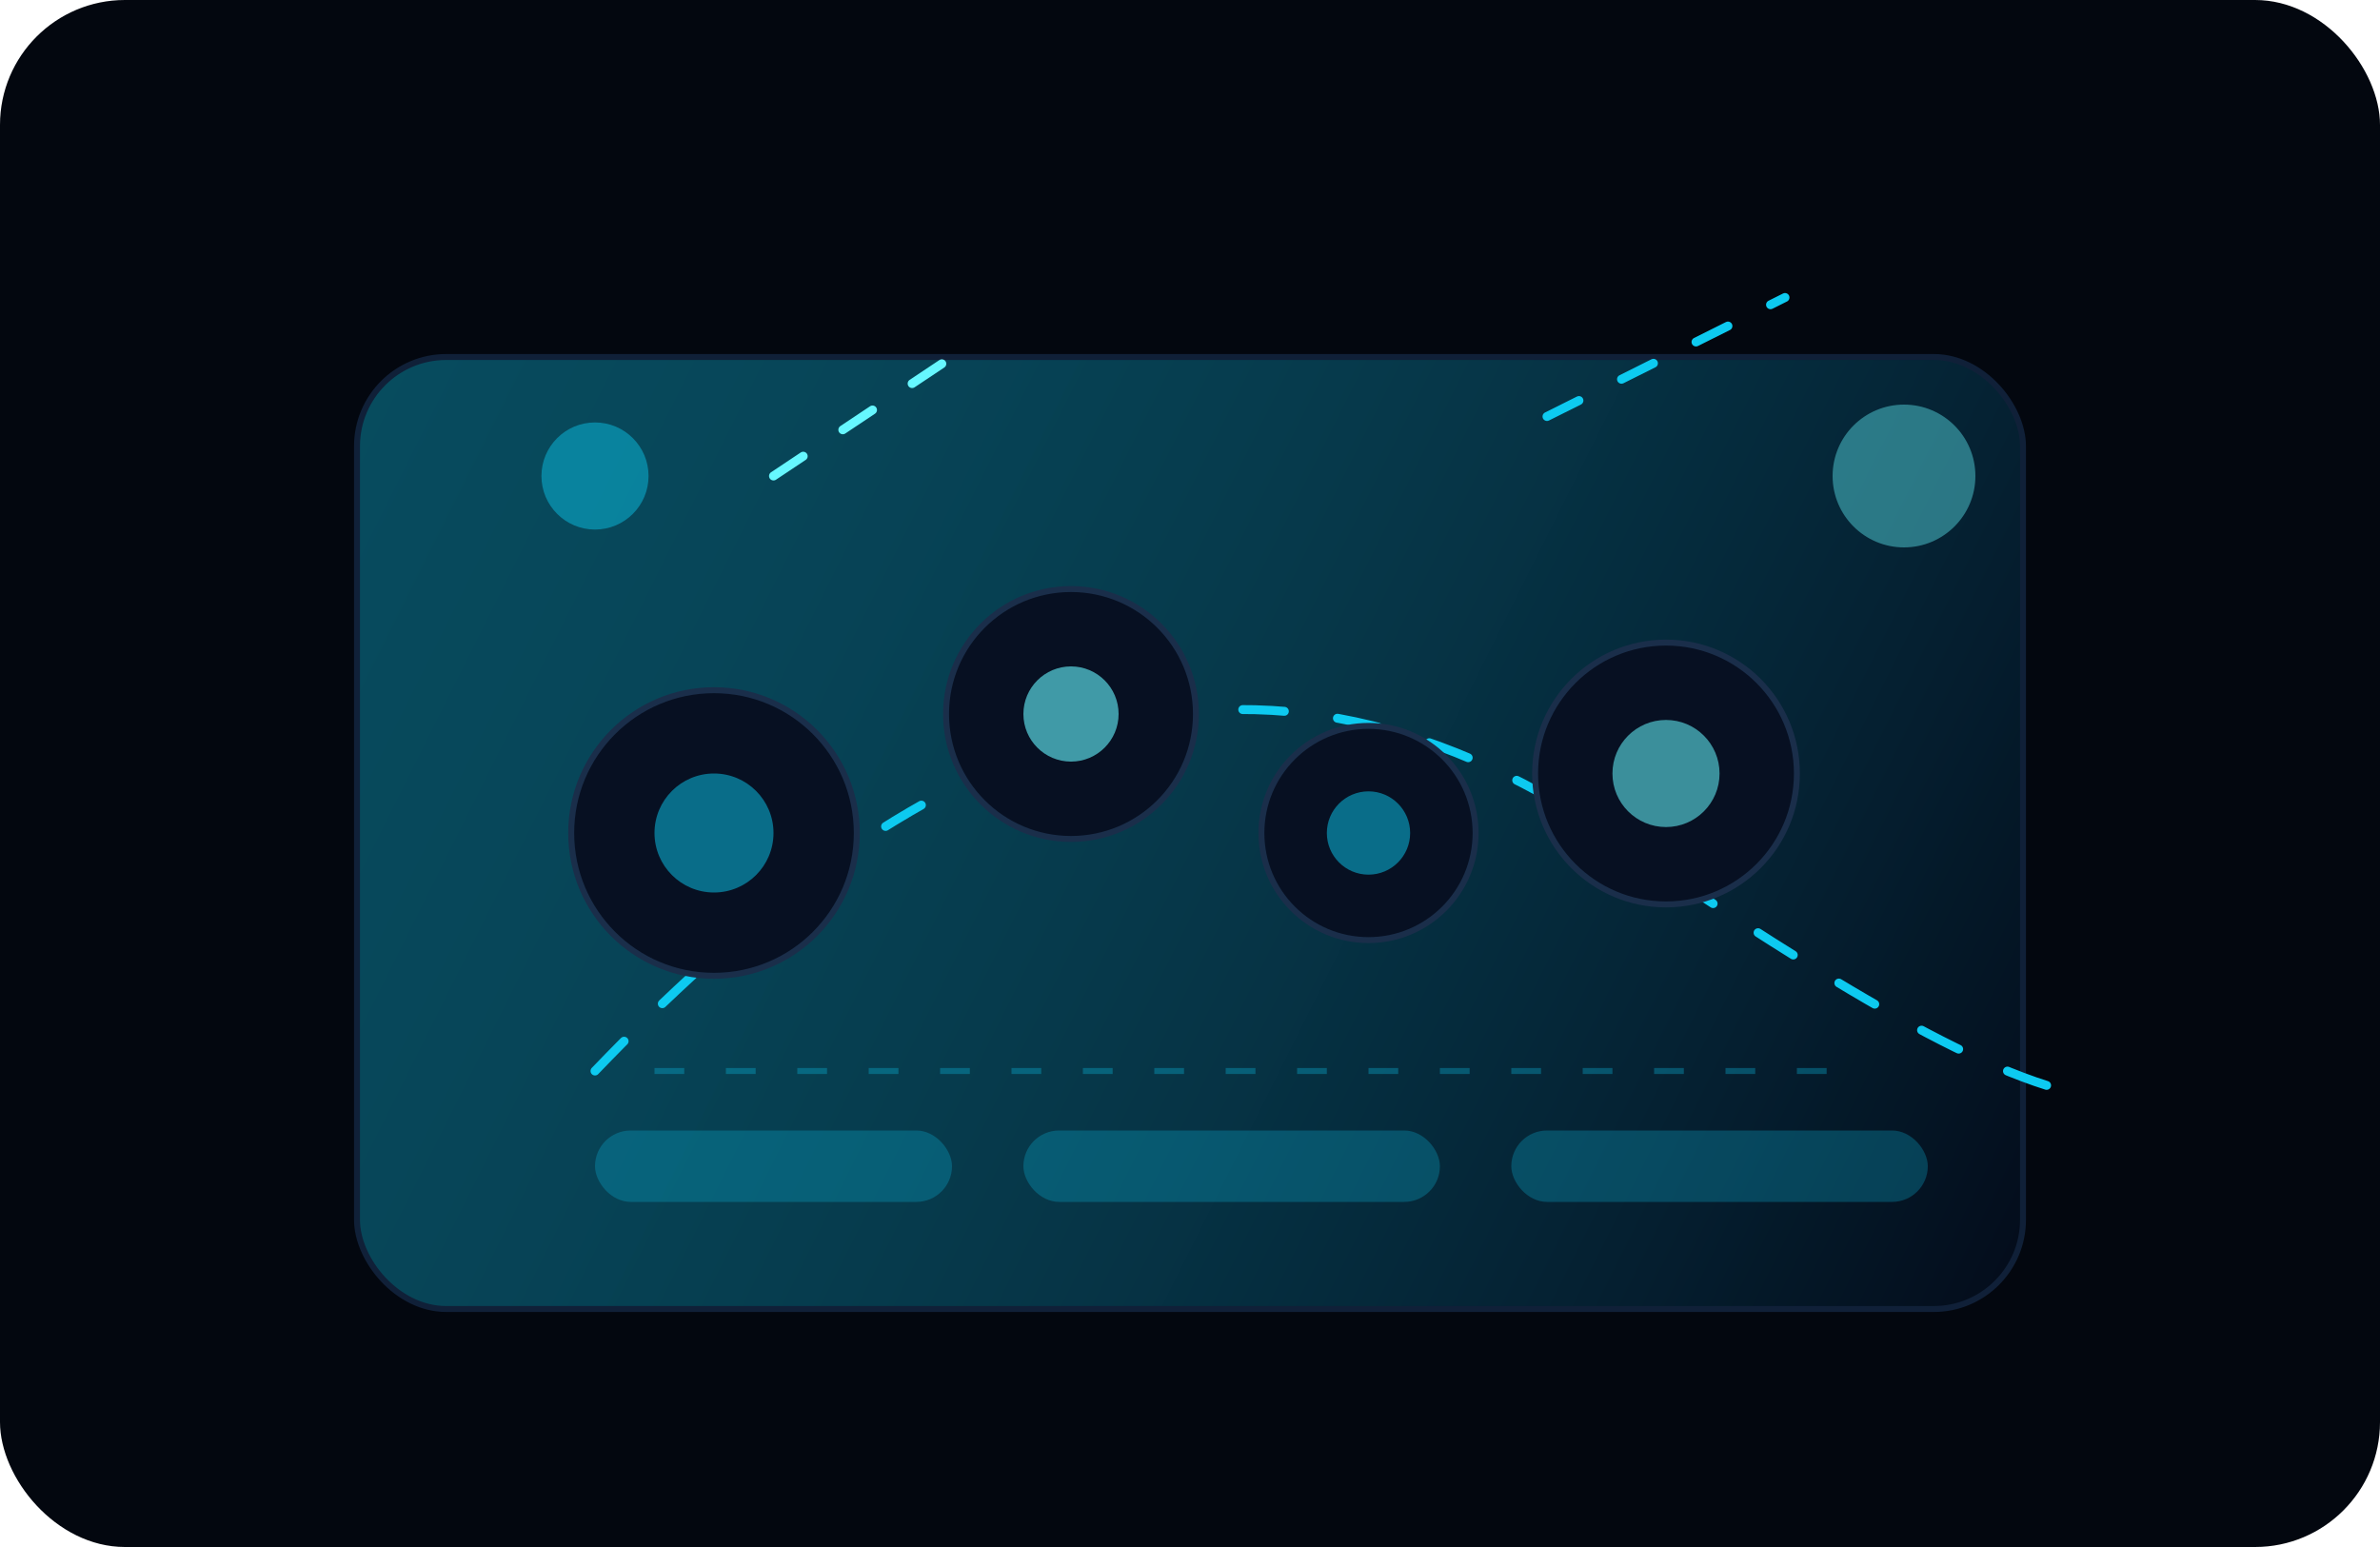 <svg width="800" height="520" viewBox="0 0 800 520" fill="none" xmlns="http://www.w3.org/2000/svg">
<rect width="800" height="520" rx="42" fill="#03070F"/>
<defs>
<linearGradient id="holo" x1="120" y1="140" x2="680" y2="420" gradientUnits="userSpaceOnUse">
<stop stop-color="#0DCAF0" stop-opacity="0.35"/>
<stop offset="1" stop-color="#051024" stop-opacity="0.6"/>
</linearGradient>
</defs>
<rect x="120" y="120" width="560" height="320" rx="30" fill="url(#holo)" stroke="#102038" stroke-width="2"/>
<path d="M200 360C248 310 300 268 360 248C420 228 480 240 540 280C600 320 660 360 700 368" stroke="#0DCAF0" stroke-width="3" stroke-linecap="round" stroke-dasharray="14 18"/>
<circle cx="240" cy="280" r="48" fill="#071022" stroke="#1A2E4A" stroke-width="2"/>
<circle cx="240" cy="280" r="20" fill="#0DCAF0" fill-opacity="0.5"/>
<circle cx="360" cy="240" r="42" fill="#071022" stroke="#1A2E4A" stroke-width="2"/>
<circle cx="360" cy="240" r="16" fill="#66F7FF" fill-opacity="0.6"/>
<circle cx="460" cy="280" r="36" fill="#071022" stroke="#1A2E4A" stroke-width="2"/>
<circle cx="460" cy="280" r="14" fill="#0DCAF0" fill-opacity="0.5"/>
<circle cx="560" cy="260" r="44" fill="#071022" stroke="#1A2E4A" stroke-width="2"/>
<circle cx="560" cy="260" r="18" fill="#66F7FF" fill-opacity="0.55"/>
<path d="M220 360H620" stroke="#0DCAF0" stroke-opacity="0.3" stroke-width="2" stroke-dasharray="10 14"/>
<rect x="200" y="380" width="120" height="24" rx="12" fill="#0DCAF0" fill-opacity="0.25"/>
<rect x="344" y="380" width="140" height="24" rx="12" fill="#0DCAF0" fill-opacity="0.25"/>
<rect x="508" y="380" width="140" height="24" rx="12" fill="#0DCAF0" fill-opacity="0.25"/>
<circle cx="200" cy="160" r="18" fill="#0DCAF0" fill-opacity="0.45"/>
<circle cx="640" cy="160" r="24" fill="#66F7FF" fill-opacity="0.4"/>
<path d="M260 160L320 120" stroke="#66F7FF" stroke-width="3" stroke-linecap="round" stroke-dasharray="12 16"/>
<path d="M520 140L600 100" stroke="#0DCAF0" stroke-width="3" stroke-linecap="round" stroke-dasharray="12 16"/>
</svg>
